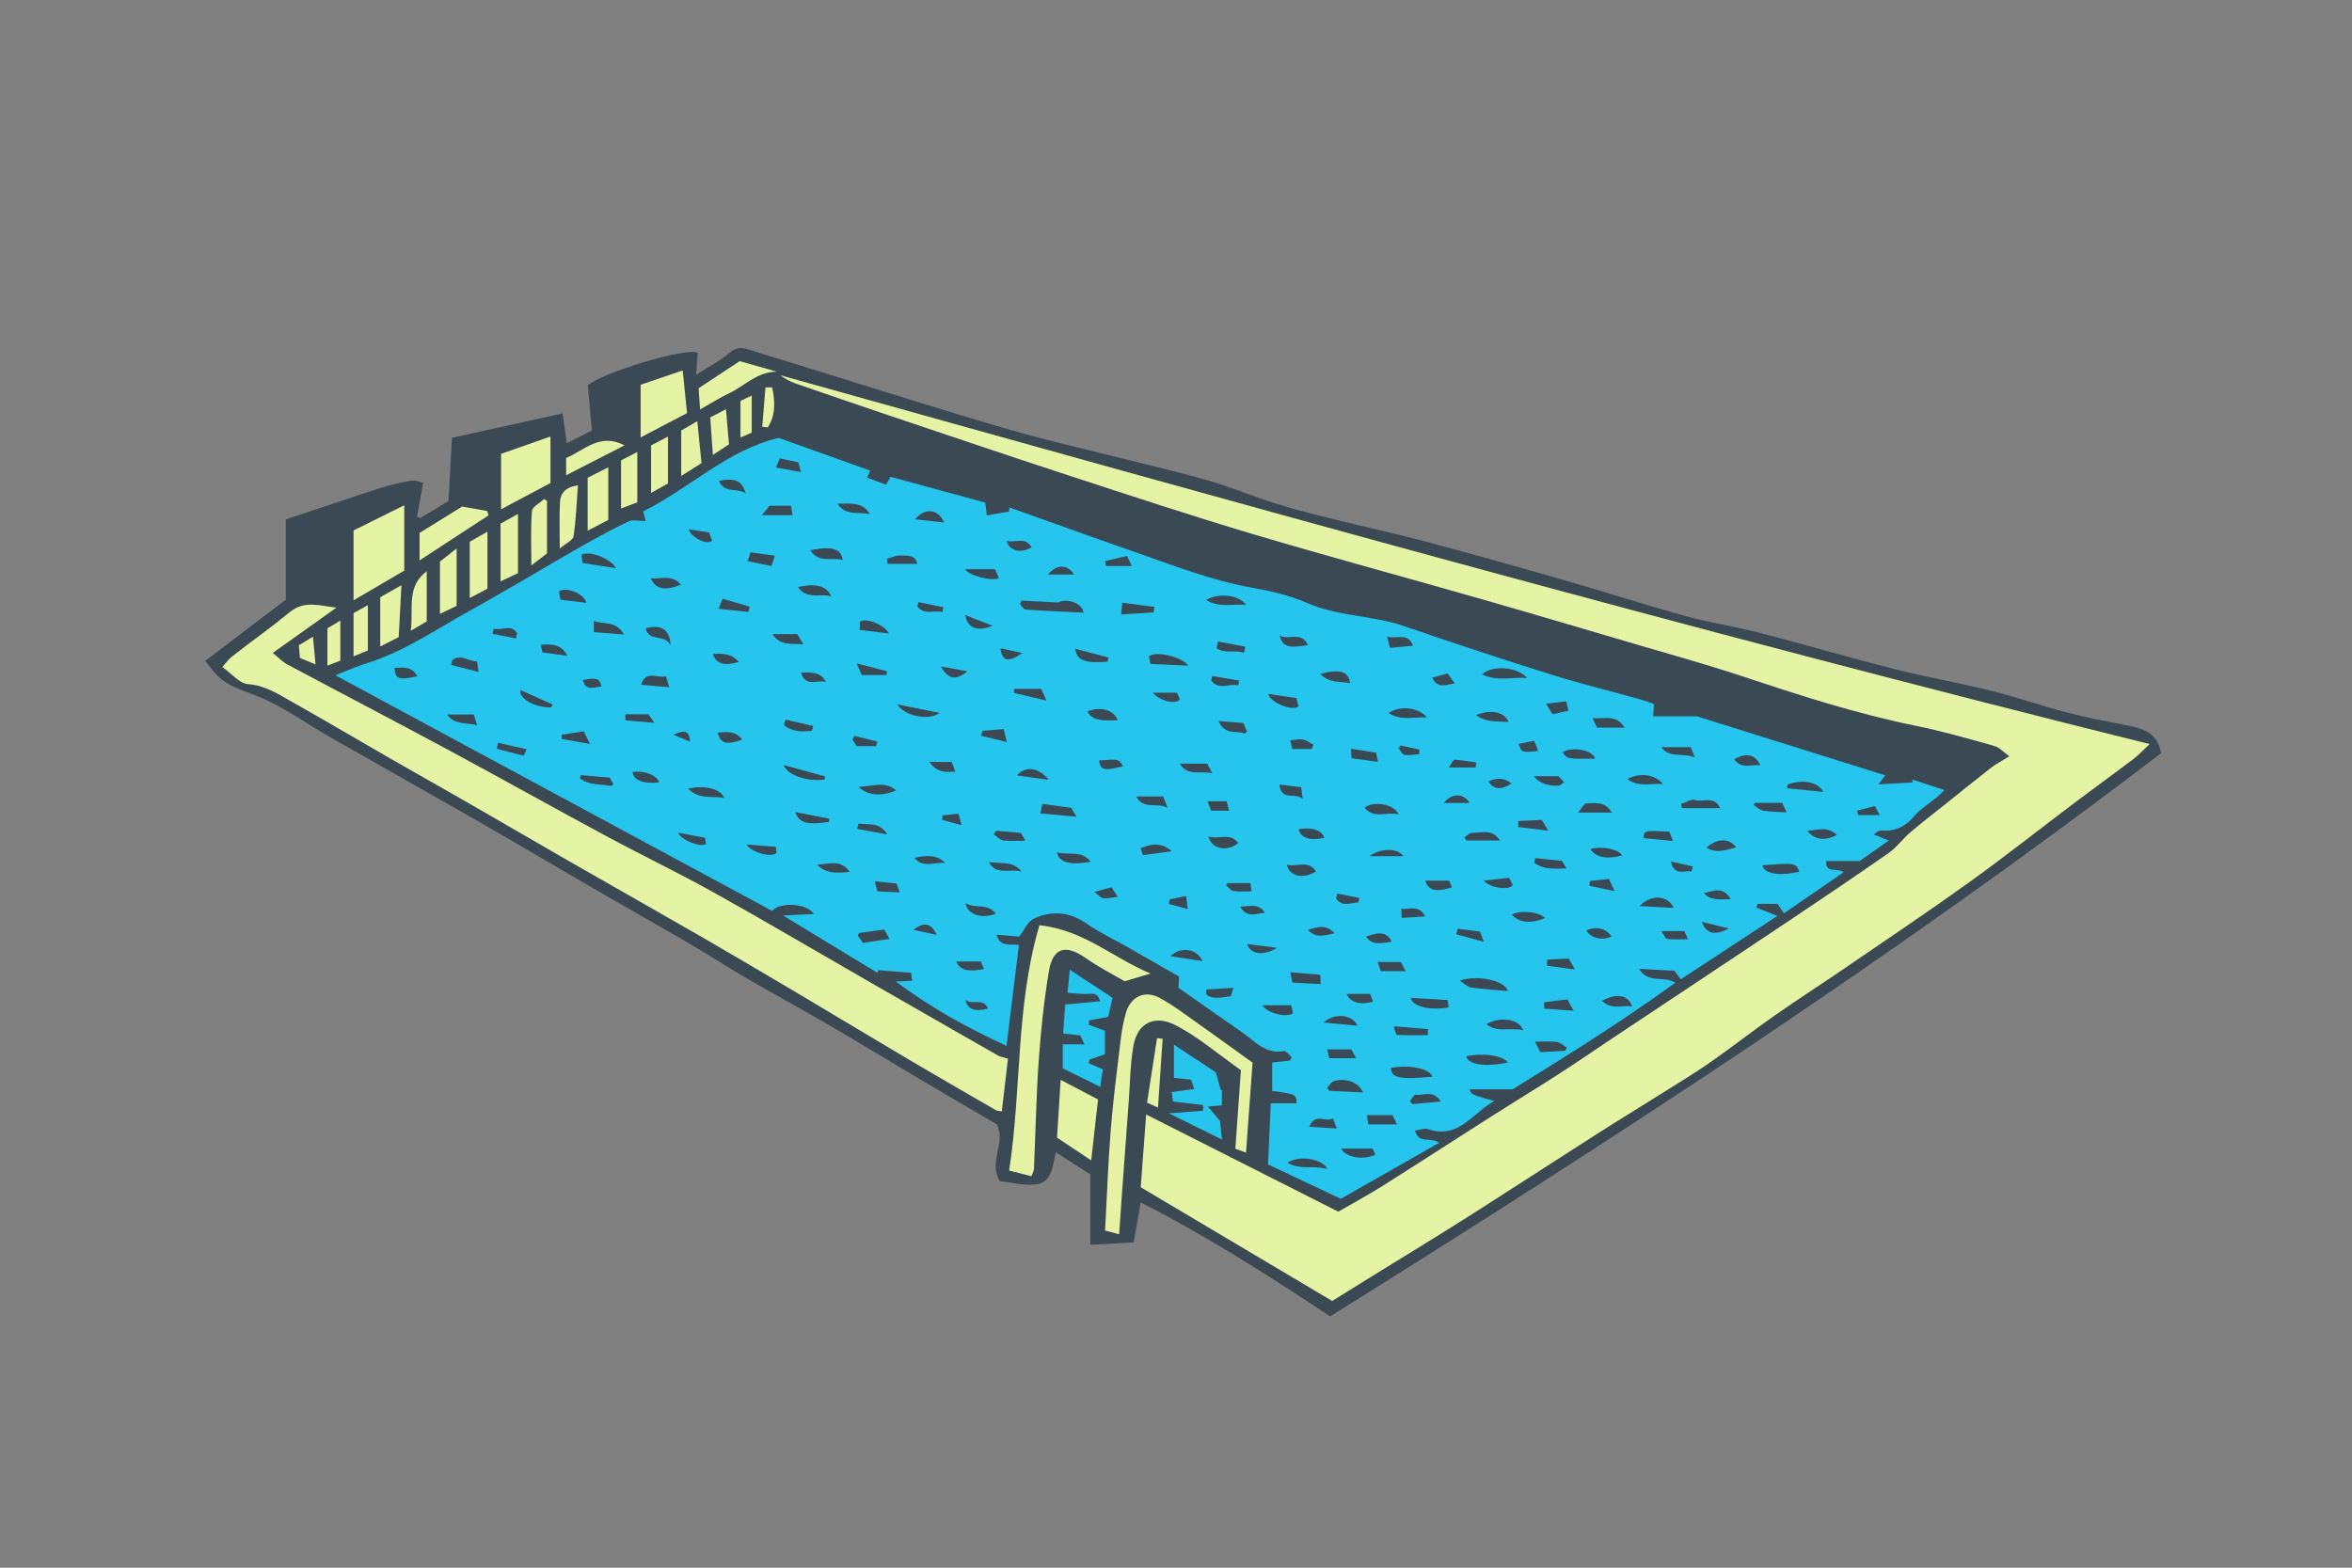 <svg version="1.1" id="svg" xmlns="http://www.w3.org/2000/svg" xmlns:xlink="http://www.w3.org/1999/xlink" x="0px" y="0px"
	 width="300px" height="200px" viewBox="0 0 300 200" enable-background="new 0 0 300 200" xml:space="preserve">
<rect x="0" y="0" width="300" height="200" fill="#808080" stroke="none"/>
<path class="stroke" fill="#3b4954"  d="M271.121,92.505c-2.469-0.485-4.952-0.94-7.383-1.578c-3.264-0.854-6.458-1.978-9.731-2.791
	c-4.168-1.036-8.408-1.775-12.569-2.829c-5.669-1.435-11.281-3.098-16.944-4.562c-3.128-0.809-6.345-1.282-9.458-2.14
	c-5.129-1.414-10.193-3.057-15.306-4.527c-5.913-1.701-11.835-3.368-17.778-4.958c-3.729-0.997-7.508-1.809-11.254-2.743
	c-2.606-0.648-5.224-1.275-7.787-2.071c-2.909-0.904-5.728-2.105-8.649-2.96c-3.573-1.046-7.212-1.867-10.824-2.785
	c-5.01-1.271-10.064-2.402-15.025-3.848c-7.882-2.296-15.704-4.801-23.551-7.22c-3.146-0.969-6.293-1.939-9.437-2.918
	c-0.872-0.271-1.552-0.274-2.366,0.43c-1.172,1.014-2.6,1.733-4.268,2.804c0.09-1.256,0.147-2.044,0.203-2.81
	c-1.454-0.712-12.161,2.514-14.011,4.161c0.169,1.918,0.334,3.794,0.508,5.761c-1.107,0.564-2.122,1.081-3.193,1.628
	c-0.186-1.302-0.345-2.412-0.544-3.805c-4.912,1.083-9.546,2.105-14.106,3.11c-0.154,2.818-0.295,5.388-0.442,8.064
	c-1.176,0.711-2.397,1.449-3.619,2.187c-0.131-0.062-0.262-0.125-0.392-0.188c0.241-1.364,0.483-2.729,0.768-4.331
	c-0.298-0.062-0.905-0.351-1.453-0.264c-1.334,0.21-2.668,0.513-3.954,0.926c-3.954,1.272-7.884,2.612-12.099,4.019
	c0,3.25,0,6.701,0,10.235c-3.423,2.601-6.732,5.114-10.281,7.809c0.661,0.804,1.098,1.469,1.663,1.996
	c1.554,1.451,3.593,1.89,5.48,2.706c3.093,1.337,5.88,3.371,8.828,5.056c6.322,3.615,12.679,7.17,18.996,10.795
	c5.337,3.064,10.633,6.201,15.958,9.289c3.738,2.168,7.508,4.284,11.239,6.466c2.302,1.347,4.531,2.817,6.838,4.155
	c3.428,1.991,6.916,3.878,10.341,5.875c3.975,2.316,7.902,4.713,11.859,7.057c3.396,2.01,6.804,3.994,9.817,5.762
	c1.086,2.621-1.182,4.807,0.351,7.225c1.516,0.148,3.191,0.636,4.744,0.382c1.913-0.314,1.955-2.352,2.398-4.055
	c1.556,0.998,2.968,1.903,4.38,2.807c0,2.842,0,5.713,0,8.983c1.887-0.106,3.682-0.208,5.536-0.313
	c0.313-1.792,0.583-3.342,0.89-5.098c8.588,4.354,16.486,9.474,24.181,14.536c36.388-22.738,72.182-46.002,105.966-71.846
	C275.206,93.379,273.203,92.914,271.121,92.505z"/>
<path fill-rule="evenodd" clip-rule="evenodd" fill="#26C5ED" d="M82.356,66.479c-0.094-0.357-0.183-0.7-0.325-1.24
	c5.874-2.887,10.686-7.812,17.292-9.374c3.906,1.396,7.766,2.778,11.665,4.172c-0.126,0.299-0.228,0.534-0.386,0.905
	c0.834,0.309,1.586,0.587,2.412,0.892c0.242-0.428,0.412-0.727,0.571-1.007c4.053,1.104,8.023,2.187,12.084,3.294
	c0.049,0.395,0.105,0.852,0.201,1.628c0.994-0.17,1.913-0.328,2.832-0.485c0.012-0.177,0.025-0.354,0.037-0.533
	c5.385,1.917,10.76,3.863,16.158,5.743c4.891,1.701,9.713,3.608,14.861,4.512c2.377,0.417,4.795,0.987,6.995,1.947
	c3.97,1.735,8.333,1.556,12.361,2.947c6.226,2.149,12.483,4.21,18.767,6.184c3.711,1.166,7.498,2.086,11.247,3.131
	c0.646,0.18,1.272,0.429,1.837,0.622c-0.04,0.574-0.072,1.025-0.11,1.568c2.055,0,3.94,0,5.594,0
	c8.147,2.554,16.129,5.056,24.019,7.529c-0.073,0.096-0.335,0.444-0.872,1.158c1.705-0.1,3.024-0.178,4.342-0.255
	c-0.003-0.122-0.006-0.243-0.009-0.365c1.285,0.42,2.571,0.841,4.09,1.339c-0.372,0.356-0.641,0.645-0.94,0.893
	c-0.971,0.806-2.092,1.477-2.895,2.422c-1.141,1.348-2.453,1.979-4.188,1.85c-0.301-0.023-0.614,0.12-0.994,0.514
	c0.564,0.222,1.127,0.443,1.919,0.755c-1.376,0.97-2.594,1.827-3.72,2.622c-1.494,0-2.872,0-4.283,0
	c-0.064,1.675,1.384,0.753,2.229,1.445c-2.543,1.747-5.011,3.443-7.607,5.228c-0.349-0.513-0.592-0.871-0.823-1.209
	c-0.929,0-1.724,0-2.519,0c-0.057,0.158-0.115,0.316-0.172,0.475c0.834,0.331,1.668,0.663,2.681,1.064
	c-4.152,2.726-8.215,5.391-12.32,8.086c-0.373-0.5-0.62-0.833-0.815-1.093c-1.438-0.078-2.777-0.149-4.502-0.242
	c1.186,1.969,3.125,0.817,4.622,1.772c-6.867,4.979-13.948,9.39-20.752,13.594c-1.983,0-3.694,0-5.471,0
	c0.188,0.673,0.188,0.673,3.157,1.505c-2.74,1.384-4.503,4.942-8.499,3.576c-0.452-0.155-1.044,0.103-1.649,0.178
	c0.49,1.786,1.947,0.767,3.089,1.569c-4.305,2.45-8.453,4.812-12.548,7.142c-3.24-1.531-6.25-2.953-9.283-4.387
	c0.121-2.688,0.233-5.144,0.353-7.799c1.111,0,2.2,0,3.292,0c-0.036-1.145-0.036-1.145-3.115-1.582c0-1.163,0-2.345,0-3.619
	c0.803-0.088,1.541-0.169,2.278-0.251c0.068-0.145,0.138-0.289,0.207-0.434c-0.328-0.271-0.707-0.816-0.977-0.767
	c-2.383,0.439-3.739-1.302-5.375-2.429c-2.677-1.843-5.328-3.723-8.082-5.651c0.017-0.328,0.036-0.698,0.074-1.438
	c-2.157-1.232-4.46-2.549-6.766-3.862c-1.682-0.957-3.446-1.791-5.027-2.89c-2.183-1.518-4.452-1.693-6.748-0.628
	c-0.749,0.347-1.167,1.407-1.851,2.284c-0.694-0.058-1.688-0.142-2.896-0.243c0.515,1.721,1.889,1.122,2.862,1.316
	c-0.52,4.24-1.036,8.435-1.581,12.864c-4.904-2.241-9.678-4.87-14.121-8.2c0.653-0.032,1.305-0.064,2.08-0.103
	c-0.051-0.382-0.089-0.676-0.135-1.018c-1.452-0.112-2.823-0.218-4.194-0.323c-0.024,0.116-0.048,0.231-0.072,0.347
	c-3.906-2.374-7.813-4.748-12.069-7.334c1.545-0.073,2.662-0.127,3.952-0.189c-0.938-1.384-4.365-1.559-5.336-0.393
	c-18.42-9.939-36.876-19.897-55.721-30.064c1.627-0.629,2.771-1.15,3.962-1.517c4.774-1.467,8.845-4.314,13.149-6.691
	c4.674-2.579,9.238-5.353,13.875-8.002c2.102-1.202,4.23-2.367,6.41-3.415C80.732,66.247,81.543,66.479,82.356,66.479z
	 M134.993,76.861c-1.901-0.096-3.293-0.166-4.687-0.236c-0.069,0.145-0.138,0.289-0.207,0.432c0.232,0.246,0.451,0.687,0.699,0.704
	c2.472,0.173,4.949,0.277,7.412,0.4C138.027,76.878,136.024,76.296,134.993,76.861z M192.312,126.438
	c-0.209-1.236-3.679-2.155-6.123-1.341c0.639,0.413,1.002,0.824,1.415,0.88C189.164,126.195,190.74,126.297,192.312,126.438z
	 M182.718,137.364c-0.39-1.064-2.936-1.563-5.307-1.122C177.47,137.524,178.489,137.748,182.718,137.364z M194.779,86.49
	c-1.198-1.414-4.464-1.696-5.742-0.446C190.958,86.96,192.807,86.36,194.779,86.49z M146.757,84.704
	c1.769,0.08,3.277,0.148,4.795,0.217c-0.613-1.054-4.113-1.96-5.006-1.191C146.606,84.004,146.68,84.346,146.757,84.704z
	 M189.588,130.647c1.39,1.174,3.07,0.384,4.712,0.794C193.753,130.013,191.465,129.615,189.588,130.647z M187.023,134.762
	c0.244,1.066,2.381,1.388,5.305,0.796C191.753,134.668,189.104,134.271,187.023,134.762z M173.862,139.381
	c-0.614-1.345-2.165-1.894-3.709-1.464c-0.343,0.095-0.585,0.558-0.874,0.852c0.087,0.13,0.173,0.261,0.259,0.391
	C170.907,139.229,172.275,139.299,173.862,139.381z M184.624,127.576c-1.6-0.094-3.113-0.182-4.683-0.274
	c0.212,1.146,2.489,1.625,4.843,1.224C184.733,128.221,184.682,127.915,184.624,127.576z M224.785,110.393
	c0.271,1.099,2.147,1.407,4.722,0.815C229.039,110.074,229.039,110.074,224.785,110.393z M175.073,146.533c-1.426,0-2.67,0-4.01,0
	c0.602,1.172,2.887,1.5,4.368,0.769C175.284,146.988,175.138,146.672,175.073,146.533z M114.468,89.865
	c0.847,1.487,4.056,2.119,5.379,1.084C118.176,90.612,116.505,90.275,114.468,89.865z M219.408,103.098
	c-0.749-1.623-2.191-0.732-3.21-1.04c-0.497-0.151-1.181,0.316-1.781,0.503c0.038,0.18,0.077,0.357,0.116,0.537
	C216.086,103.098,217.641,103.098,219.408,103.098z M181.998,91.521c-1.057-1.308-3.5-1.533-4.869-0.559
	C178.679,91.992,180.238,91.45,181.998,91.521z M169.295,149.14c-0.563-1.354-3.683-1.774-5.087-0.807
	C165.882,149.313,167.582,148.625,169.295,149.14z M153.831,76.534c1.753,1.065,3.397,0.461,5.112,0.646
	C158.08,75.916,155.576,75.583,153.831,76.534z M139.114,109.937c-1.103-1.502-2.798-0.784-4.291-1.207
	C135.023,110.015,136.45,110.428,139.114,109.937z M147.151,78.129c0.031-0.235,0.062-0.469,0.093-0.704
	c-1.317-0.174-2.633-0.348-4.099-0.542c-0.055,0.617-0.085,0.957-0.134,1.512C144.5,78.3,145.825,78.214,147.151,78.129z
	 M103.333,70.196c1.191,1.744,2.826,0.812,4.162,1.255C107.29,69.992,106.128,69.641,103.333,70.196z M74.301,71.818
	c1.544,0.243,2.865,0.45,4.268,0.67c-0.579-1.188-3.421-2.315-4.394-1.714C74.208,71.054,74.25,71.398,74.301,71.818z
	 M164.849,125.352c1.319,0.071,2.406,0.13,3.611,0.195c-0.023-0.435-0.042-0.781-0.063-1.189c-1.291-0.11-2.466-0.21-3.813-0.325
	C164.705,124.635,164.775,124.986,164.849,125.352z M174.534,143.446c1.292,0,2.364,0,3.643,0c-0.261-0.552-0.424-0.9-0.558-1.184
	c-1.149,0-2.156,0-3.286,0C174.405,142.686,174.463,143.028,174.534,143.446z M132.696,103.771c1.522,0.138,2.913,0.265,4.61,0.42
	c-0.382-0.64-0.56-0.939-0.672-1.127c-1.299-0.181-2.426-0.337-3.665-0.51C132.87,102.996,132.794,103.334,132.696,103.771z
	 M165.372,89.059c-1.229-0.183-2.384-0.354-3.613-0.537c0.259,1.143,3.136,2.243,3.846,1.605
	C165.533,89.796,165.455,89.436,165.372,89.059z M110.062,120.3c1.094-0.167,2.157-0.329,3.385-0.516
	c-0.302-0.557-0.472-0.869-0.652-1.202c-1.119,0.153-2.152,0.292-3.184,0.445c-0.062,0.009-0.105,0.149-0.205,0.303
	C109.59,119.603,109.794,119.902,110.062,120.3z M123.11,72.619c0.41,0.847,3.598,1.586,4.294,1.123
	c-0.158-0.364-0.32-0.739-0.487-1.123C125.647,72.619,124.457,72.619,123.11,72.619z M116.998,71.937
	c-0.237-1.196-1.309-1.031-2.137-1.074c-0.572-0.03-1.162,0.277-1.743,0.434c0.038,0.214,0.076,0.427,0.115,0.641
	C114.448,71.937,115.664,71.937,116.998,71.937z M99.963,97.601c0.4,1.315,3.135,2.142,5.179,1.858
	c0.042-0.131,0.082-0.264,0.123-0.396C103.583,98.6,101.902,98.136,99.963,97.601z M213.493,115.831
	c-0.736-1.59-2.839-1.817-4.361-0.236C210.766,115.683,212.027,115.751,213.493,115.831z M154.134,106.709
	c0.401,1.643,2.413,1.993,3.802,0.845C156.909,106.141,155.472,107.169,154.134,106.709z M104.22,110.323
	c1.156,1.17,2.639,1.071,4.142,0.907C107.34,109.633,105.722,110.2,104.22,110.323z M142.564,91.877
	c-0.463-1.3-2.267-1.818-3.857-1.108C139.275,91.782,140.114,92.022,142.564,91.877z M178.392,103.899
	c-0.572-1.363-3.258-1.752-4.334-0.849C175.256,104.526,176.843,103.509,178.392,103.899z M141.271,84.41
	c0.043-0.178,0.084-0.356,0.127-0.534c-1.381-0.359-2.761-0.719-4.238-1.103C137.278,84.258,138.538,84.673,141.271,84.41z
	 M186.789,106.842c0.087,0.129,0.175,0.256,0.262,0.384c1.352,0,2.703,0,4.288,0c-1.087-1.594-2.438-0.924-3.588-0.977
	C187.439,106.235,187.109,106.634,186.789,106.842z M130.306,111.202c-1.058-1.424-2.726-0.967-4.178-1.234
	C127.046,111.771,128.913,110.743,130.306,111.202z M203.121,91.62c0.317,0.644,0.499,1.012,0.597,1.211c1.27,0,2.284,0,3.517,0
	C206.149,91.109,204.723,91.735,203.121,91.62z M164.125,110.326c0.419,1.513,2.061,1.833,3.733,0.866
	C166.842,109.609,165.4,110.674,164.125,110.326z M203.463,96.792c-0.284-1.087-2.823-1.597-4.157-0.833
	C199.909,96.84,199.909,96.84,203.463,96.792z M199.668,134.054c0.059-0.143,0.119-0.287,0.179-0.432
	c-0.427-0.242-0.834-0.63-1.287-0.695c-0.801-0.113-1.633-0.031-2.768-0.031c0.362,0.715,0.518,1.024,0.674,1.333
	C197.606,134.166,198.637,134.11,199.668,134.054z M232.555,101.025c-0.642-1.336-2.852-1.63-4.554-0.915
	c-0.014,0.15-0.029,0.301-0.044,0.451C229.409,100.708,230.862,100.855,232.555,101.025z M109.552,100.375
	c0.945,1.132,2.997,1.259,4.749,0.46C112.82,99.574,111.281,100.356,109.552,100.375z M106.013,76.087
	c-0.491-1.305-1.947-1.723-4.217-1.184C102.988,76.588,104.654,75.633,106.013,76.087z M150.469,97.427
	c1.068,1.669,2.561,0.86,4.162,1.222c-0.337-0.635-0.523-0.982-0.65-1.222C152.691,97.427,151.58,97.427,150.469,97.427z
	 M205.599,103.667c-0.919-1.524-2.183-1.171-3.285-1.165c-0.262,0.002-0.521,0.562-1.039,1.165
	C202.929,103.667,204.129,103.667,205.599,103.667z M71.477,76.503c1.223,0.148,2.223,0.271,3.323,0.404
	c-0.341-1.228-2.676-2.107-3.505-1.441C71.344,75.749,71.404,76.095,71.477,76.503z M75.75,80.647
	c1.253,0.097,2.332,0.179,3.847,0.294c-1.059-1.816-2.568-1.223-3.847-1.724C75.75,79.878,75.75,80.285,75.75,80.647z
	 M169.545,134.999c1.153,0,2.174,0,3.442,0c-0.341-0.602-0.532-0.94-0.63-1.115c-1.127,0-2.03,0-3.064,0
	C169.4,134.355,169.479,134.706,169.545,134.999z M177.775,130.922c0.177,0.529,0.269,1.099,0.387,1.105
	c1.316,0.064,2.636,0.04,3.955,0.04c0.007-0.257,0.016-0.513,0.023-0.771C180.785,131.181,179.429,131.064,177.775,130.922z
	 M197.046,117.105c-0.699-0.789-3.122-1.035-4.191-0.427C193.634,117.72,195.395,117.899,197.046,117.105z M188.255,91.22
	c1.208,0.936,2.662,0.786,4.158,0.887C191.938,90.852,190.229,90.441,188.255,91.22z M60.863,92.518
	c-0.227-0.711-0.35-1.095-0.436-1.363c-1.233,0-2.307,0-3.38,0C57.964,92.488,59.314,92.146,60.863,92.518z M161.011,128.246
	c0.625,1.047,3.139,1.612,3.9,1.02c-0.06-0.303-0.129-0.654-0.203-1.02C163.473,128.246,162.347,128.246,161.011,128.246z
	 M173.133,130.852c-0.619-1.442-2.868-1.681-4.319-0.402C170.155,130.575,171.495,130.699,173.133,130.852z M206.889,109.144
	c-0.376-0.802-2.623-1.261-4.009-0.819C203.472,109.369,204.928,109.667,206.889,109.144z M204.337,127.69
	c1.186,1.187,2.542,0.497,3.83,0.714C207.702,126.918,206.186,126.655,204.337,127.69z M175.721,122.725
	c0.191,0.556,0.316,0.923,0.402,1.174c1.17,0,2.104,0,3.167,0c-0.268-0.514-0.458-0.88-0.612-1.174
	C177.7,122.725,176.854,122.725,175.721,122.725z M106.833,64.25c1.036,1.634,2.728,0.985,4.128,1.353
	C109.982,63.914,108.335,64.292,106.833,64.25z M87.761,100.611c1.442,1.462,3.105,0.879,4.636,1.2
	C91.877,100.635,89.957,100.125,87.761,100.611z M212.12,100.009c-1.044-1.24-2.995-1.467-4.554-0.625
	C209.003,100.467,210.501,99.918,212.12,100.009z M102.464,82.197c-0.41-0.687-0.629-1.056-0.776-1.302c-1.066,0-1.938,0-3.189,0
	C99.627,82.486,100.924,82.034,102.464,82.197z M91.671,77.668c1.351,0.143,2.57,0.271,3.79,0.4c0.054-0.225,0.106-0.45,0.162-0.674
	c-1.111-0.325-2.223-0.653-3.451-1.013C91.985,76.861,91.837,77.238,91.671,77.668z M215.64,95.319c-1.372,0-2.567,0-3.762,0
	c1.15,1.487,2.706,0.645,4.3,1.311C215.905,95.964,215.789,95.681,215.64,95.319z M97.172,65.729c1.472,0,2.623,0,3.922,0
	c-0.083-0.502-0.138-0.843-0.199-1.21c-0.965,0-1.804,0-2.738,0C97.906,64.827,97.626,65.17,97.172,65.729z M66.389,88.039
	c-0.25,1.15,1.988,2.266,3.901,2.207c0.062-0.126,0.125-0.25,0.188-0.376C69.158,89.279,67.839,88.688,66.389,88.039z
	 M86.865,74.589c-1.229-1.38-2.577-0.645-3.862-0.829C83.616,75.165,84.765,75.42,86.865,74.589z M109.67,80.358
	c1.298,0.16,2.48,0.306,3.709,0.458c-0.564-1.124-3.007-2.093-3.709-1.474C109.67,79.638,109.67,79.973,109.67,80.358z
	 M98.829,70.89c-1.137-0.156-2.085-0.288-3.091-0.426c-0.144,0.428-0.259,0.767-0.38,1.122c1.029,0.214,1.951,0.405,3.049,0.632
	C98.546,71.775,98.673,71.379,98.829,70.89z M133.473,89.384c-0.345-0.782-0.512-1.159-0.664-1.503c-1.219,0-2.328,0-3.438,0
	c-0.017,0.169-0.035,0.339-0.054,0.507C130.569,88.688,131.819,88.988,133.473,89.384z M153.387,122.613
	c-0.696-1.603-2.832-1.901-4.103-0.625C150.699,122.204,151.9,122.387,153.387,122.613z M74.07,98.89
	c-0.031,0.136-0.062,0.273-0.093,0.409c1.146,0.921,2.648,0.708,4.001,0.962c0.055,0.011,0.133-0.096,0.266-0.198
	c-0.169-0.301-0.344-0.611-0.483-0.859C76.444,99.092,75.258,98.991,74.07,98.89z M223.856,102.427
	c-0.064,0.092-0.129,0.183-0.193,0.276c0.404,0.246,0.786,0.635,1.22,0.709c0.911,0.156,1.85,0.148,3.003,0.222
	c-0.297-0.634-0.447-0.953-0.565-1.207C226.081,102.427,224.969,102.427,223.856,102.427z M84.954,86.3
	c-1.157,0.232-2.563-0.855-3.179,1.058c1.284,0.113,2.359,0.21,3.584,0.319C85.202,87.145,85.098,86.791,84.954,86.3z
	 M127.07,105.986c-0.104,0.154-0.21,0.307-0.314,0.46c0.399,0.271,0.775,0.714,1.203,0.773c0.882,0.121,1.793,0.037,2.838,0.037
	c-0.261-0.448-0.444-0.761-0.583-0.999C129.073,106.16,128.071,106.073,127.07,105.986z M212.904,106.093
	c-3.212-0.149-3.212-0.149-3.272,0.83c1.217,0.117,2.434,0.236,3.77,0.366C213.209,106.825,213.066,106.481,212.904,106.093z
	 M179.006,109.235c-0.644-1.035-2.871-1.107-4.327,0C176.061,109.235,177.442,109.235,179.006,109.235z M133.762,99.484
	c-1.278-1.602-2.999-1.804-4.051-0.552C131.181,99.132,132.472,99.308,133.762,99.484z M105.715,104.855
	c0.026-0.135,0.052-0.27,0.08-0.405c-1.416-0.277-2.832-0.554-4.365-0.853C101.946,105.021,103.014,105.287,105.715,104.855z
	 M158.798,93.594c0.082-0.1,0.163-0.2,0.244-0.3c-0.162-0.367-0.324-0.733-0.468-1.062c-1.027-0.079-1.947-0.15-3.145-0.244
	C156.244,93.902,157.764,93.13,158.798,93.594z M127.031,116.571c-1.077-1.429-2.658-0.57-3.9-1.362
	C123.485,116.733,125.141,117.251,127.031,116.571z M196.943,127.865c0.009,0.271,0.019,0.543,0.028,0.814
	c1.146,0.081,2.292,0.161,3.743,0.262c-0.364-0.668-0.551-1.014-0.786-1.448C198.873,127.625,197.908,127.745,196.943,127.865z
	 M195.823,109.475c-0.047,0.194-0.092,0.387-0.139,0.582c1.156,0.865,2.539,0.808,4.12,0.727c-0.269-0.447-0.453-0.752-0.578-0.96
	C197.992,109.697,196.908,109.585,195.823,109.475z M179.815,140.493c0.119,0.123,0.237,0.247,0.354,0.37
	c1.116-0.103,2.231-0.206,3.612-0.331c-0.976-1.575-2.239-0.708-3.229-0.871C180.357,139.63,180.064,140.2,179.815,140.493z
	 M120.56,110.082c-1.147-1.119-2.523-0.949-3.926-0.639C117.714,110.817,119.229,109.952,120.56,110.082z M144.916,101.605
	c0.959,1.773,2.59,0.688,4.003,1.449c-0.279-0.732-0.417-1.097-0.551-1.449C147.228,101.605,146.19,101.605,144.916,101.605z
	 M168.413,85.979c1.247,1.293,2.582,0.881,3.789,1.18C172.015,85.664,170.961,85.305,168.413,85.979z M198.782,99.021
	c-1.109,0-2.076,0-3.122,0c0.558,0.846,1.959,1.344,3.191,1.194c0.201-0.025,0.377-0.239,0.659-0.429
	C199.193,99.453,198.94,99.187,198.782,99.021z M95.121,62.943c-0.505-1.623-1.291-1.991-3.421-1.609
	C92.352,63.023,94.131,62.186,95.121,62.943z M60.837,84.375c-1.121-0.005-2.128-1.015-3.168-0.136
	c-0.038,0.197-0.075,0.395-0.113,0.593c1.1,0.281,2.2,0.563,3.498,0.896C60.957,85.124,60.901,84.779,60.837,84.375z
	 M172.314,95.518c0.027,0.488,0.046,0.835,0.066,1.212c1.146,0.156,2.183,0.299,3.381,0.463c-0.116-0.543-0.181-0.848-0.25-1.177
	C174.443,95.85,173.449,95.695,172.314,95.518z M121.968,122.663c0.417,1.095,1.566,1.379,3.539,0.963
	c-0.145-0.342-0.281-0.665-0.409-0.963C124.024,122.663,123.065,122.663,121.968,122.663z M175.129,127.792
	c-0.141-0.375-0.277-0.743-0.373-0.995c-1.09,0-2.021,0-2.999,0C172.204,127.888,173.504,128.253,175.129,127.792z M109.916,86.119
	c1.154,0,2.153,0,3.151,0c0.026-0.162,0.052-0.322,0.077-0.483c-1.145-0.297-2.291-0.594-3.873-1.005
	C109.64,85.481,109.796,85.842,109.916,86.119z M159.083,120.428c0.344,1.312,2.09,1.58,3.795,0.493
	C161.69,120.766,160.5,120.612,159.083,120.428z M85.512,82.322c-0.027-1.998-1.224-2.727-3.157-2.159
	C82.729,81.973,84.837,80.799,85.512,82.322z M100.191,91.8c-0.064,0.239-0.129,0.477-0.192,0.715
	c1.054,0.868,2.295,0.872,3.575,0.704c0.046-0.203,0.093-0.404,0.14-0.605C102.539,92.343,101.364,92.072,100.191,91.8z
	 M120.431,66.659c-0.768-1.745-2.421-1.922-3.712-0.415C118.008,66.389,119.154,66.517,120.431,66.659z M168.926,106.885
	c-0.341-0.988-1.644-1.415-3.304-1.083C166.001,106.954,167.006,107.284,168.926,106.885z M143.749,70.931
	c-0.989,0.227-1.883,0.433-2.776,0.638c0.03,0.213,0.062,0.428,0.093,0.643c1.065,0,2.129,0,3.302,0
	C144.155,71.77,144.014,71.48,143.749,70.931z M123.123,78.476c0.285,1.657,1.52,2.149,3.479,1.352
	C125.541,79.417,124.481,79.005,123.123,78.476z M163.233,81.087c0.313,1.421,1.164,1.654,3.59,1.2
	C165.985,80.479,164.421,81.731,163.233,81.087z M196.651,104.601c-1.147,0.055-2.072,0.1-2.998,0.144
	c0.001,0.255,0.001,0.509,0.002,0.763c1.145,0.14,2.289,0.279,3.824,0.467C197.046,105.254,196.863,104.953,196.651,104.601z
	 M221.456,108.106c-0.931-1.203-2.326-1.204-3.801,0.031C218.992,108.962,220.194,108.402,221.456,108.106z M98.968,108.04
	c-1.303-0.106-2.447-0.199-3.763-0.307c0.687,1.077,3.202,1.683,3.829,1.095C99.017,108.623,98.997,108.387,98.968,108.04z
	 M80.696,98.483c0.134,1.077,1.307,1.542,3.372,1.336C83.764,98.871,82.268,98.279,80.696,98.483z M68.976,82.263
	c0.083,0.397,0.145,0.694,0.2,0.966c1.134,0.155,2.165,0.296,3.196,0.438C71.591,82.137,70.366,82.158,68.976,82.263z
	 M158.663,83.292c0.06-0.266,0.119-0.531,0.178-0.797c-1.161-0.218-2.322-0.436-3.484-0.652c-0.059,0.282-0.119,0.564-0.178,0.846
	C156.209,83.457,157.557,82.852,158.663,83.292z M63.548,94.763c-0.064,0.249-0.129,0.498-0.193,0.747
	c1.138,0.308,2.274,0.63,3.423,0.886c0.065,0.015,0.252-0.519,0.389-0.811C65.806,95.276,64.677,95.019,63.548,94.763z
	 M145.784,109.087c1.238-0.162,2.275-0.298,3.699-0.484c-1.522-1.278-2.697-0.867-3.996-0.408
	C145.596,108.524,145.679,108.772,145.784,109.087z M170.019,142.694c-0.997,0.525-2.233-0.798-3.033,1.063
	c1.094,0.066,2.188,0.131,3.53,0.212C170.28,143.366,170.171,143.083,170.019,142.694z M94.682,94.353
	c-0.912-1.167-2.015-0.949-3.14-0.902C91.876,94.859,92.676,95.096,94.682,94.353z M125.34,93.234
	c-0.074,0.207-0.149,0.413-0.224,0.618c1.001,0.245,2.001,0.49,3.292,0.805c-0.175-0.757-0.262-1.142-0.377-1.64
	C127.052,93.097,126.196,93.166,125.34,93.234z M166.155,101.905c-0.088-0.715-0.138-1.109-0.184-1.482
	c-0.965-0.114-1.802-0.214-2.788-0.332C163.445,102.27,165.159,101.043,166.155,101.905z M189.254,112.345
	c0.824,0.965,3.274,1.267,3.706,0.565c-0.137-0.269-0.285-0.557-0.47-0.923C191.436,112.104,190.406,112.217,189.254,112.345z
	 M221.199,96.878c0.99,1.324,2.218,0.586,3.345,0.756C223.879,96.247,222.75,95.967,221.199,96.878z M153.876,126.242
	c-0.001,0.211-0.004,0.423-0.006,0.635c0.92,0.722,2.028,0.309,3.054,0.243c0.135-0.009,0.232-0.613,0.402-1.104
	C155.975,126.105,154.927,126.174,153.876,126.242z M181.798,112.355c0.377,1.269,1.355,1.501,3.401,0.849
	c-0.135-0.317-0.266-0.622-0.362-0.849C183.77,112.355,182.863,112.355,181.798,112.355z M123.381,85.642
	c-1.013-0.187-2.026-0.373-3.366-0.62C120.908,86.662,121.927,86.863,123.381,85.642z M205.53,119.475
	c-0.644-1.045-1.949-1.358-3.197-0.769C202.951,119.698,204.391,120.045,205.53,119.475z M147.018,88.37
	c0.956,1.083,3.022,1.554,3.477,0.842c-0.125-0.269-0.274-0.591-0.391-0.842C149.045,88.37,148.108,88.37,147.018,88.37z
	 M197.325,122.421c0,0.26,0,0.519,0,0.779c1.062,0.146,2.125,0.291,3.558,0.488c-0.423-0.754-0.595-1.063-0.779-1.392
	C199.117,122.34,198.221,122.381,197.325,122.421z M176.919,81.236c0.196,0.742,0.297,1.127,0.374,1.416
	c1.08-0.103,1.93-0.183,2.942-0.279C179.592,80.693,178.312,81.521,176.919,81.236z M98.968,59.644
	c1.111,0.203,2.072,0.378,3.203,0.584c-0.149-0.527-0.253-0.901-0.356-1.263c-0.832-0.169-1.537-0.313-2.359-0.481
	C99.301,58.851,99.166,59.173,98.968,59.644z M109.501,105.073c-0.055,0.224-0.11,0.449-0.166,0.673
	c1.275,0.235,2.55,0.471,3.825,0.707C112.245,104.848,110.795,105.249,109.501,105.073z M234.304,106.528
	c-1.173-1.146-2.413-0.649-3.777-0.526C231.47,107.16,232.768,107.315,234.304,106.528z M79.767,91.13
	c0,0.254-0.001,0.511-0.001,0.767c1.13,0.095,2.26,0.19,3.683,0.31c-0.387-0.566-0.613-0.896-0.738-1.077
	C81.593,91.13,80.68,91.13,79.767,91.13z M178.804,117.104c1.067-0.069,2.032-0.132,2.996-0.194
	c-0.881-1.556-1.997-0.836-3.064-0.962C178.759,116.335,178.775,116.608,178.804,117.104z M143.252,97.75
	c-0.607-0.926-0.607-0.926-3.065-0.738C140.358,98.268,140.801,98.374,143.252,97.75z M75.256,94.904
	c-0.399-0.792-0.592-1.174-0.806-1.598c-1.036,0.157-1.923,0.292-2.81,0.428c-0.002,0.179-0.005,0.359-0.006,0.538
	C72.707,94.459,73.777,94.646,75.256,94.904z M50.313,85.218c0.132,1.429,0.525,1.567,2.921,1.061
	C52.561,85.038,51.509,85.13,50.313,85.218z M156.772,103.429c-0.139-0.529-0.228-0.868-0.315-1.203c-0.839,0-1.547,0-2.444,0
	c0.199,0.504,0.347,0.875,0.477,1.203C155.262,103.429,155.881,103.429,156.772,103.429z M90.454,67.93
	c-0.88-0.139-1.685-0.264-2.62-0.41c0.444,1.175,2.314,2.007,2.994,1.481C90.727,68.713,90.619,68.401,90.454,67.93z
	 M128.393,69.016c0.374,1.3,1.806,1.608,3.188,0.813C130.808,68.432,129.553,69.275,128.393,69.016z M133.669,73.297
	c1.091,0,2.182,0,3.333,0C136.186,72.02,134.847,71.89,133.669,73.297z M86.485,106.228c0.457,1.008,3.004,1.957,3.573,1.421
	c-0.046-0.239-0.103-0.537-0.147-0.771C88.755,106.66,87.728,106.464,86.485,106.228z M167.311,95.548
	c0.072-0.179,0.146-0.357,0.218-0.535c-0.437-0.23-0.853-0.564-1.318-0.66c-0.477-0.098-1.003,0.037-1.634,0.078
	c0.109,0.492,0.184,0.832,0.247,1.117C165.739,95.548,166.524,95.548,167.311,95.548z M90.917,83.432
	c0.417,1.258,1.483,1.583,3.314,1.012C93.272,83.321,92.139,83.378,90.917,83.432z M111.746,95.191
	c0.054-0.194,0.109-0.389,0.164-0.584c-0.98-0.243-1.959-0.488-2.938-0.732c-0.078,0.164-0.155,0.328-0.233,0.492
	c0.208,0.329,0.415,0.657,0.521,0.825C110.241,95.191,110.993,95.191,111.746,95.191z M156.57,112.665
	c-0.056,0.101-0.113,0.203-0.168,0.304c0.31,0.248,0.597,0.658,0.936,0.71c0.728,0.109,1.484,0.033,2.306,0.033
	c-0.068-0.433-0.108-0.697-0.163-1.047C158.449,112.665,157.509,112.665,156.57,112.665z M220.771,114.719
	c-1.028-1.741-2.279-1.021-3.434-0.779C218.177,114.913,219.32,114.727,220.771,114.719z M154.61,86.243
	c-0.039,0.189-0.078,0.378-0.117,0.566c0.915,1.3,2.317,0.344,3.453,0.617c0.04-0.199,0.081-0.398,0.121-0.597
	C156.914,86.634,155.762,86.438,154.61,86.243z M185.938,118.482c-0.066,0.233-0.133,0.466-0.201,0.7
	c1.09,0.301,2.18,0.602,3.527,0.974c-0.25-0.668-0.362-0.97-0.488-1.306C187.801,118.724,186.87,118.603,185.938,118.482z
	 M214.838,118.783c-0.989,0-1.797,0-2.929,0c0.332,0.468,0.509,0.974,0.745,1.003c0.83,0.102,1.678,0.04,2.648,0.04
	C215.121,119.42,214.995,119.135,214.838,118.783z M114.363,112.713c-0.971-0.098-1.768-0.179-2.785-0.282
	c0.142,0.55,0.237,0.918,0.333,1.289c1.016,0.045,1.869,0.082,2.843,0.125C114.59,113.372,114.485,113.067,114.363,112.713z
	 M202.799,112.395c-0.024,0.204-0.05,0.408-0.073,0.61c0.931,0.196,1.863,0.392,3.2,0.671c-0.375-0.823-0.54-1.185-0.708-1.553
	C204.332,112.223,203.566,112.31,202.799,112.395z M197.202,89.776c0.439,0.716,0.668,1.089,0.831,1.352
	c0.77-0.176,1.35-0.309,2.018-0.462c-0.086-0.387-0.167-0.736-0.269-1.194C198.962,89.568,198.247,89.652,197.202,89.776z
	 M177.49,120.154c-0.438-1.167-1.516-1.364-3.259-0.649C175.147,120.729,176.287,120.27,177.49,120.154z M187.433,102.438
	c-0.706-1.267-2.246-1.312-3.273,0C185.346,102.438,186.343,102.438,187.433,102.438z M166.834,118.627
	c0.947,1.087,2.026,0.74,3.399,0.434C169.037,117.81,167.929,118.299,166.834,118.627z M118.558,97.209
	c0.873,1.288,1.923,1.357,3.304,1.227c-0.201-0.51-0.341-0.866-0.483-1.227C120.423,97.209,119.616,97.209,118.558,97.209z
	 M188.203,97.911c0.035-0.215,0.072-0.428,0.107-0.642c-0.93-0.126-1.858-0.294-2.792-0.342c-0.166-0.008-0.357,0.479-0.71,0.984
	C186.179,97.911,187.19,97.911,188.203,97.911z M127.618,82.705c0.162,1.657,0.979,1.856,2.79,0.606
	C129.539,83.122,128.669,82.935,127.618,82.705z M62.977,80.205c-0.051,0.218-0.102,0.434-0.151,0.652
	c0.996,0.197,1.991,0.395,2.987,0.593c0.049-0.214,0.099-0.428,0.148-0.642C65.254,79.539,63.947,80.498,62.977,80.205z
	 M161.335,116.458c-0.755-1.263-1.895-0.813-3.142-0.797C159.037,117.223,160.278,116.492,161.335,116.458z M217.076,117.602
	c0.523,1.512,1.601,1.808,3.457,0.856C219.203,118.128,218.268,117.896,217.076,117.602z M105.365,87.015
	c-0.812-1.452-1.972-1.159-3.198-1.244C102.751,87.788,104.191,86.651,105.365,87.015z M215.762,111.167
	c0.057-0.208,0.114-0.417,0.17-0.624c-0.938-0.217-1.874-0.432-2.811-0.647C213.548,111.812,214.797,111.04,215.762,111.167z
	 M182.679,86.46c0.756,1.525,1.74,0.819,2.893,0.745c-0.396-0.554-0.63-0.876-0.926-1.29C184.013,86.09,183.438,86.25,182.679,86.46
	z M189.855,99.68c0.56,1.029,1.568,1.146,2.96,0.287C191.819,99.14,190.883,99.25,189.855,99.68z M239.766,103.983
	c-0.21-0.386-0.376-0.692-0.625-1.15c-0.798,0.208-1.53,0.397-2.262,0.587c0.047,0.188,0.092,0.376,0.139,0.563
	C237.887,103.983,238.756,103.983,239.766,103.983z M170.588,113.991c-0.057,0.209-0.113,0.417-0.168,0.625
	c0.737,1.148,1.853,0.563,2.852,0.508c0.042-0.186,0.083-0.371,0.125-0.557C172.459,114.376,171.523,114.183,170.588,113.991z
	 M120.202,78.079c0.042-0.206,0.084-0.411,0.126-0.617c-1.062-0.215-2.123-0.43-3.184-0.645c-0.042,0.182-0.082,0.365-0.124,0.547
	C117.839,78.53,119.148,77.816,120.202,78.079z M195.689,94.508c-0.781,0.154-1.377,0.273-1.986,0.393
	c0.387,1.126,0.387,1.126,2.493,0.896C196.038,95.393,195.888,95.013,195.689,94.508z M76.731,87.544
	c-0.31-1.017-0.622-1.12-2.389-0.793C74.646,87.804,75.058,87.939,76.731,87.544z M123.136,127.561
	c0.271,1.227,1.234,1.551,2.883,1.106C125.401,127.221,124.032,128.271,123.136,127.561z M151.286,114.31
	c-0.833,0.174-1.467,0.306-2.101,0.438c-0.029,0.189-0.058,0.379-0.087,0.568c0.726,0.199,1.451,0.398,2.399,0.659
	C151.4,115.222,151.354,114.856,151.286,114.31z M119.479,119.262c-0.697-1.51-1.657-1.688-2.965-0.634
	C117.526,118.845,118.367,119.024,119.479,119.262z M178.631,95.103c-0.084,0.111-0.167,0.221-0.251,0.332
	c0.249,0.304,0.463,0.821,0.753,0.867c0.61,0.1,1.261-0.046,1.895-0.093c0.006-0.194,0.012-0.39,0.018-0.584
	C180.241,95.451,179.436,95.276,178.631,95.103z M139.592,113.797c0.594,0.434,0.859,0.782,1.154,0.809
	c0.521,0.045,1.058-0.104,1.829-0.204c-0.391-0.577-0.609-0.899-0.815-1.204C141.117,113.376,140.619,113.514,139.592,113.797z
	 M122.26,103.815c-0.816,0.083-1.424,0.145-2.03,0.206c-0.021,0.19-0.042,0.38-0.062,0.57c0.737,0.203,1.474,0.406,2.479,0.682
	C122.474,104.623,122.386,104.29,122.26,103.815z M85.885,93.733c0.674,0.276,1.347,0.554,2.121,0.871
	C87.941,92.826,86.861,93.347,85.885,93.733z"/>
<path fill-rule="evenodd" clip-rule="evenodd" fill="#e5f3a5" class="fill" d="M256.291,96.481c-0.711-0.505-1.245-1.126-1.903-1.311
	c-3.309-0.928-6.622-1.885-9.987-2.566c-7.618-1.541-14.978-3.935-22.335-6.379c-4.456-1.479-8.988-2.729-13.494-4.056
	c-6.738-1.985-13.473-3.979-20.226-5.912c-9.498-2.719-19.04-5.286-28.507-8.108c-7.891-2.352-15.715-4.938-23.543-7.496
	c-7.695-2.516-15.363-5.118-23.036-7.698c-3.947-1.327-7.885-2.683-11.82-4.046c-0.669-0.233-1.3-0.576-1.89-1.031
	C157.489,64.085,215.41,80.314,274.193,94.93c-0.831,0.767-1.426,1.413-2.116,1.936c-2.438,1.846-4.921,3.633-7.363,5.473
	c-4.501,3.392-8.92,6.9-13.496,10.187c-5.316,3.817-10.757,7.458-16.158,11.155c-2.879,1.972-5.82,3.856-8.678,5.86
	c-2.771,1.942-5.442,4.03-8.215,5.969c-1.942,1.357-3.977,2.583-5.983,3.846c-2.829,1.781-5.686,3.52-8.504,5.319
	c-5.557,3.549-11.081,7.152-16.647,10.687c-3.798,2.412-7.647,4.743-11.473,7.113c-1.882,1.165-3.762,2.333-5.64,3.497
	c-8.145-4.839-16.211-9.631-24.418-14.506c0.219-2.95,0.441-5.928,0.692-9.281c8.452,4.274,16.589,8.39,24.51,12.396
	c2.025-1.172,3.852-2.154,5.601-3.258c4.672-2.948,9.305-5.957,13.965-8.922c2.826-1.8,5.691-3.537,8.507-5.352
	c2.445-1.578,4.842-3.229,7.265-4.841c7.317-4.869,14.646-9.723,21.953-14.608c4.318-2.889,8.629-5.791,12.89-8.765
	c1.022-0.714,1.786-1.79,2.742-2.613c1.36-1.169,2.785-2.26,4.187-3.381c2.05-1.64,4.093-3.292,6.163-4.907
	C254.532,97.497,255.176,97.173,256.291,96.481z"/>
<path fill-rule="evenodd" clip-rule="evenodd" fill="#e5f3a5" class="fill" d="M128.569,135.059c-0.259,2.21-0.517,4.416-0.787,6.727
	c-0.321-0.062-0.569-0.048-0.749-0.152c-3.685-2.128-7.376-4.247-11.04-6.413c-4.871-2.881-9.711-5.813-14.579-8.699
	c-4.189-2.482-8.384-4.956-12.602-7.387c-5.41-3.12-10.852-6.186-16.271-9.293c-4.28-2.456-8.539-4.948-12.818-7.407
	c-3.404-1.956-6.829-3.875-10.232-5.832c-4.027-2.314-8.019-4.69-12.071-6.959c-1.818-1.019-3.527-2.204-5.807-2.367
	c-1.065-0.076-2.048-1.327-3.25-2.174c0.422-0.472,0.761-0.987,1.223-1.346c2.453-1.907,4.99-3.71,7.393-5.677
	c1.879-1.539,3.807-0.781,5.931-0.562c-2.729,1.944-5.291,3.77-8.116,5.783c0.772,0.619,1.259,1.148,1.858,1.468
	c6.708,3.582,13.453,7.093,20.149,10.698c6.913,3.721,13.764,7.558,20.677,11.281c4.474,2.41,9.067,4.606,13.505,7.08
	c6.526,3.637,12.961,7.441,19.439,11.166c5.621,3.231,11.245,6.457,16.876,9.669C127.62,134.847,128.016,134.892,128.569,135.059z"
	/>
<path fill-rule="evenodd" clip-rule="evenodd" fill="#e5f3a5" class="fill" d="M132.58,118.043c5.569,0.568,9.289,4.1,14.166,6.159
	c-1.349,0.402-2.209,0.66-3.293,0.984c-1.51-0.886-3.291-1.775-4.897-2.912c-2.599-1.84-4.256-1.434-4.768,1.635
	c-0.629,3.763-1.026,7.579-1.296,11.386c-0.324,4.594-0.405,9.205-0.607,13.808c-0.011,0.27-0.169,0.534-0.312,0.959
	c-0.902-0.231-1.751-0.447-2.854-0.728C130.321,138.898,129.541,128.348,132.58,118.043z"/>
<path fill-rule="evenodd" clip-rule="evenodd" fill="#e5f3a5" class="fill" d="M159.766,135.572c-0.271,3.722-0.548,7.503-0.836,11.481
	c-0.632-0.235-0.97-0.36-1.358-0.505c0.242-3.436,0.478-6.792,0.706-10.016c-2.905-2.048-5.444-4.253-8.346-5.751
	c-2.346-1.211-4.811-0.636-5.389,2.772c-0.38,2.241-0.393,4.543-0.562,6.818c-0.279,3.766-0.555,7.533-0.829,11.3
	c-0.135,1.869-0.261,3.738-0.403,5.788c-0.738-0.191-1.182-0.306-1.793-0.465c0.239-4.383,0.387-8.691,0.732-12.983
	c0.312-3.868,0.82-7.72,1.283-11.575c0.127-1.058,0.34-2.115,0.618-3.144c0.566-2.094,2.378-3.034,4.302-1.999
	c1.869,1.005,3.565,2.335,5.31,3.562C155.268,132.309,157.307,133.803,159.766,135.572z"/>
<path fill-rule="evenodd" clip-rule="evenodd" fill="#e5f3a5" class="fill" d="M45.1,67.67c1.942-0.964,4.05-2.013,6.463-3.211
	c0,2.806,0,5.411,0,8.338c-1.925,1.127-4.069,2.382-6.463,3.785C45.1,73.561,45.1,70.81,45.1,67.67z"/>
<path fill-rule="evenodd" clip-rule="evenodd" fill="#26C5ED" d="M136.457,123.72c1.974,1.295,3.659,2.399,5.451,3.574
	c-0.19,0.832-0.38,1.665-0.556,2.435c-0.917,0.169-1.688,0.31-2.459,0.451c0.001,0.188,0.004,0.378,0.005,0.567
	c0.647,0.24,1.295,0.481,2.038,0.755c0,0.917,0,1.921,0,2.989c-0.7,0.244-1.339,0.468-1.979,0.691
	c-0.028,0.153-0.058,0.306-0.086,0.459c0.526,0.23,1.052,0.459,1.796,0.784c-0.072,0.496-0.179,1.224-0.328,2.237
	c-1.706-0.844-3.204-1.586-4.777-2.364c0-1.016,0-1.985,0-3.068c0.985,0,1.775,0,2.757,0c-0.226-0.5-0.373-0.824-0.513-1.136
	c-0.697-0.078-1.317-0.148-2.204-0.247c0.09-1.256,0.176-2.46,0.264-3.693c1.61-0.15,2.986-0.279,4.435-0.415
	c-0.253-1.208-1.083-0.934-1.827-0.933c-0.715,0.001-1.431-0.093-2.311-0.158C136.255,125.723,136.338,124.896,136.457,123.72z"/>
<path fill-rule="evenodd" clip-rule="evenodd" fill="#e5f3a5" class="fill" d="M63.913,57.9c1.921-0.675,4.006-1.407,6.297-2.212
	c0,2.033,0,3.934,0,5.937c-2,1.063-3.969,2.11-6.297,3.347C63.913,62.446,63.913,60.309,63.913,57.9z"/>
<path fill-rule="evenodd" clip-rule="evenodd" fill="#26C5ED" d="M155.603,142.99c0.054,0.5,0.134,1.258,0.255,2.39
	c-2.281-1.131-4.342-2.151-6.754-3.346c1.675-0.127,3.013-0.227,4.352-0.328c0.006-0.242,0.012-0.484,0.019-0.727
	c-1.257-0.144-2.514-0.29-3.86-0.445c-0.051-0.413-0.095-0.77-0.15-1.218c0.96-0.131,1.852-0.253,2.858-0.39
	c-0.159-0.466-0.277-0.811-0.406-1.187c-0.753-0.079-1.462-0.152-2.179-0.228c0-1.322,0-2.573,0-4.232
	c2.007,1.324,3.747,2.472,5.354,3.532c0.238,0.862,0.431,1.565,0.624,2.269c0.044-0.013,0.088-0.025,0.132-0.037
	c0,0.625,0,1.25,0,1.971c-0.461,0.04-0.876,0.077-1.78,0.156C154.641,141.849,155.018,142.296,155.603,142.99z"/>
<path fill-rule="evenodd" clip-rule="evenodd" fill="#e5f3a5" class="fill" d="M134.826,145.138c0.156-2.484,0.297-4.737,0.461-7.375
	c1.787,0.939,3.254,1.709,4.772,2.507c-0.287,2.543-0.566,5.021-0.876,7.771C137.615,146.996,136.173,146.035,134.826,145.138z"/>
<path fill-rule="evenodd" clip-rule="evenodd" fill="#e5f3a5" class="fill" d="M81.712,55.803c0-2.464,0-4.576,0-6.719
	c1.832-0.625,3.47-1.182,5.366-1.827c0.189,1.851,0.367,3.59,0.556,5.442C85.673,53.727,83.772,54.723,81.712,55.803z"/>
<path fill-rule="evenodd" clip-rule="evenodd" fill="#e5f3a5" class="fill" d="M53.516,67.992c1.807-1.122,3.604-2.235,5.429-3.368
	c1.082,0.192,2.138,0.378,3.192,0.565c0.058,0.186,0.117,0.373,0.176,0.558c-2.858,1.869-5.716,3.736-8.797,5.75
	C53.516,70.144,53.516,69.07,53.516,67.992z"/>
<path fill-rule="evenodd" clip-rule="evenodd" fill="#e5f3a5" class="fill" d="M94.343,46.075c1.672,0.473,3.212,0.907,4.753,1.342
	c-2.537-0.001-4.147,1.843-6.135,2.777c-1.166,0.548-2.26,1.252-3.666,2.044c-0.076-1.108-0.129-1.898-0.185-2.71
	C90.897,48.349,92.587,47.233,94.343,46.075z"/>
<path fill-rule="evenodd" clip-rule="evenodd" fill="#e5f3a5" class="fill" d="M63.847,66.797c0.772-0.428,1.353-0.749,2.226-1.232
	c0,2.648,0,5.024,0,7.551c-0.685,0.326-1.401,0.665-2.226,1.058C63.847,71.559,63.847,69.141,63.847,66.797z"/>
<path fill-rule="evenodd" clip-rule="evenodd" fill="#e5f3a5" class="fill" d="M77.587,66.336c-0.78,0.405-1.697,0.881-2.631,1.367
	c0-2.338,0-4.513,0-6.756c0.845-0.428,1.604-0.811,2.631-1.329C77.587,61.919,77.587,63.965,77.587,66.336z"/>
<path fill-rule="evenodd" clip-rule="evenodd" fill="#e5f3a5" class="fill" d="M62.172,67.833c0,2.655,0,4.92,0,7.269
	c-0.681,0.361-1.389,0.737-2.256,1.197c0-2.516,0-4.815,0-7.191C60.567,68.74,61.216,68.373,62.172,67.833z"/>
<path fill-rule="evenodd" clip-rule="evenodd" fill="#e5f3a5" class="fill" d="M51.204,74.658c-0.125,2.402-0.235,4.47-0.348,6.625
	c-0.745,0.376-1.444,0.73-2.354,1.189c0-2.246,0-4.169,0-6.281C49.201,75.796,50.023,75.329,51.204,74.658z"/>
<path fill-rule="evenodd" clip-rule="evenodd" fill="#e5f3a5" class="fill" d="M58.244,77.289c-0.706,0.342-1.339,0.649-2.126,1.03
	c0-2.283,0-4.358,0-6.68c0.509-0.398,1.163-0.91,2.126-1.662C58.244,72.665,58.244,74.947,58.244,77.289z"/>
<path fill-rule="evenodd" clip-rule="evenodd" fill="#e5f3a5" class="fill" d="M69.772,63.902c0,2.162,0,4.324,0,6.698
	c-0.556,0.425-1.222,0.936-1.995,1.528c0-2.475-0.104-4.715,0.074-6.932c0.043-0.544,1-1.016,1.538-1.521
	C69.516,63.751,69.644,63.826,69.772,63.902z"/>
<path fill-rule="evenodd" clip-rule="evenodd" fill="#e5f3a5" class="fill" d="M71.401,69.976c0-2.299-0.077-4.133,0.029-5.957
	c0.062-1.065,0.657-1.882,2.285-2.097c-0.171,2.254-0.24,4.393-0.561,6.493C73.077,68.928,72.176,69.315,71.401,69.976z"/>
<path fill-rule="evenodd" clip-rule="evenodd" fill="#e5f3a5" class="fill" d="M79.214,64.871c0-2.296,0-4.17,0-6.129
	c0.588-0.308,1.173-0.612,2.072-1.082c0,2.236,0,4.237,0,6.429C80.658,64.326,80.032,64.562,79.214,64.871z"/>
<path fill-rule="evenodd" clip-rule="evenodd" fill="#e5f3a5" class="fill" d="M79.656,56.818c-2.425,1.243-4.851,2.485-7.444,3.814
	c0-0.811,0-1.411,0-2.206C74.529,57.462,76.515,55.161,79.656,56.818z"/>
<path fill-rule="evenodd" clip-rule="evenodd" fill="#e5f3a5" class="fill" d="M83.045,56.825c0.678-0.356,1.35-0.708,2.152-1.127
	c0,2.122,0,4.052,0,5.984c-0.771,0.432-1.389,0.776-2.152,1.204C83.045,60.781,83.045,58.886,83.045,56.825z"/>
<path fill-rule="evenodd" clip-rule="evenodd" fill="#e5f3a5" class="fill" d="M88.941,53.735c0.196,1.955,0.356,3.55,0.536,5.348
	c-0.787,0.499-1.614,1.022-2.588,1.64c0-2.032,0-3.812,0-5.798C87.332,54.667,87.934,54.318,88.941,53.735z"/>
<path fill-rule="evenodd" clip-rule="evenodd" fill="#e5f3a5" class="fill" d="M54.431,79.28c-0.471,0.274-1.075,0.626-2.036,1.185
	c0.379-2.858-0.621-5.593,2.036-7.591C54.431,74.956,54.431,77.039,54.431,79.28z"/>
<path fill-rule="evenodd" clip-rule="evenodd" fill="#e5f3a5" class="fill" d="M45.1,78.215c0.667-0.372,1.162-0.647,1.822-1.014
	c0,1.991,0,3.792,0,5.784c-0.529,0.215-1.166,0.473-1.822,0.74C45.1,81.762,45.1,79.958,45.1,78.215z"/>
<path fill-rule="evenodd" clip-rule="evenodd" fill="#e5f3a5" class="fill" d="M92.983,56.685c-0.674,0.443-1.305,0.856-2.058,1.351
	c-0.119-1.697-0.224-3.206-0.334-4.789c0.625-0.322,1.248-0.644,2.007-1.034C92.735,53.799,92.857,55.216,92.983,56.685z"/>
<path fill-rule="evenodd" clip-rule="evenodd" fill="#e5f3a5" class="fill" d="M146.309,140.679c0.429-2.78,0.85-5.505,1.271-8.23
	c0.239,0.02,0.478,0.04,0.716,0.06c-0.195,2.889-0.389,5.779-0.591,8.787C147.32,141.126,146.911,140.945,146.309,140.679z"/>
<path fill-rule="evenodd" clip-rule="evenodd" fill="#e5f3a5" class="fill" d="M43.412,84.28c-0.48,0.189-1,0.394-1.65,0.649
	c0-1.668,0-3.152,0-4.766c0.448-0.271,0.965-0.583,1.65-0.996C43.412,80.922,43.412,82.482,43.412,84.28z"/>
<path fill-rule="evenodd" clip-rule="evenodd" fill="#e5f3a5" class="fill" d="M94.447,51.144c0.369-0.175,0.785-0.371,1.435-0.679
	c0,1.653,0,3.106,0,4.729c-0.301,0.131-0.805,0.351-1.435,0.626C94.447,54.206,94.447,52.734,94.447,51.144z"/>
<path fill-rule="evenodd" clip-rule="evenodd" fill="#e5f3a5" class="fill" d="M97.222,54.448c0.137-1.659,0.273-3.317,0.413-5.022
	c0.332,0,0.56,0,0.858,0c0.383,1.809,0.445,3.525-0.554,5.096C97.701,54.498,97.461,54.473,97.222,54.448z"/>
<path fill-rule="evenodd" clip-rule="evenodd" fill="#e5f3a5" class="fill" d="M40.244,84.762c-0.792-0.325-1.345-0.553-1.986-0.815
	c-0.049-0.544-0.094-1.054-0.143-1.624c0.572-0.349,1.094-0.666,1.806-1.1C40.028,82.392,40.12,83.404,40.244,84.762z"/>
</svg>
